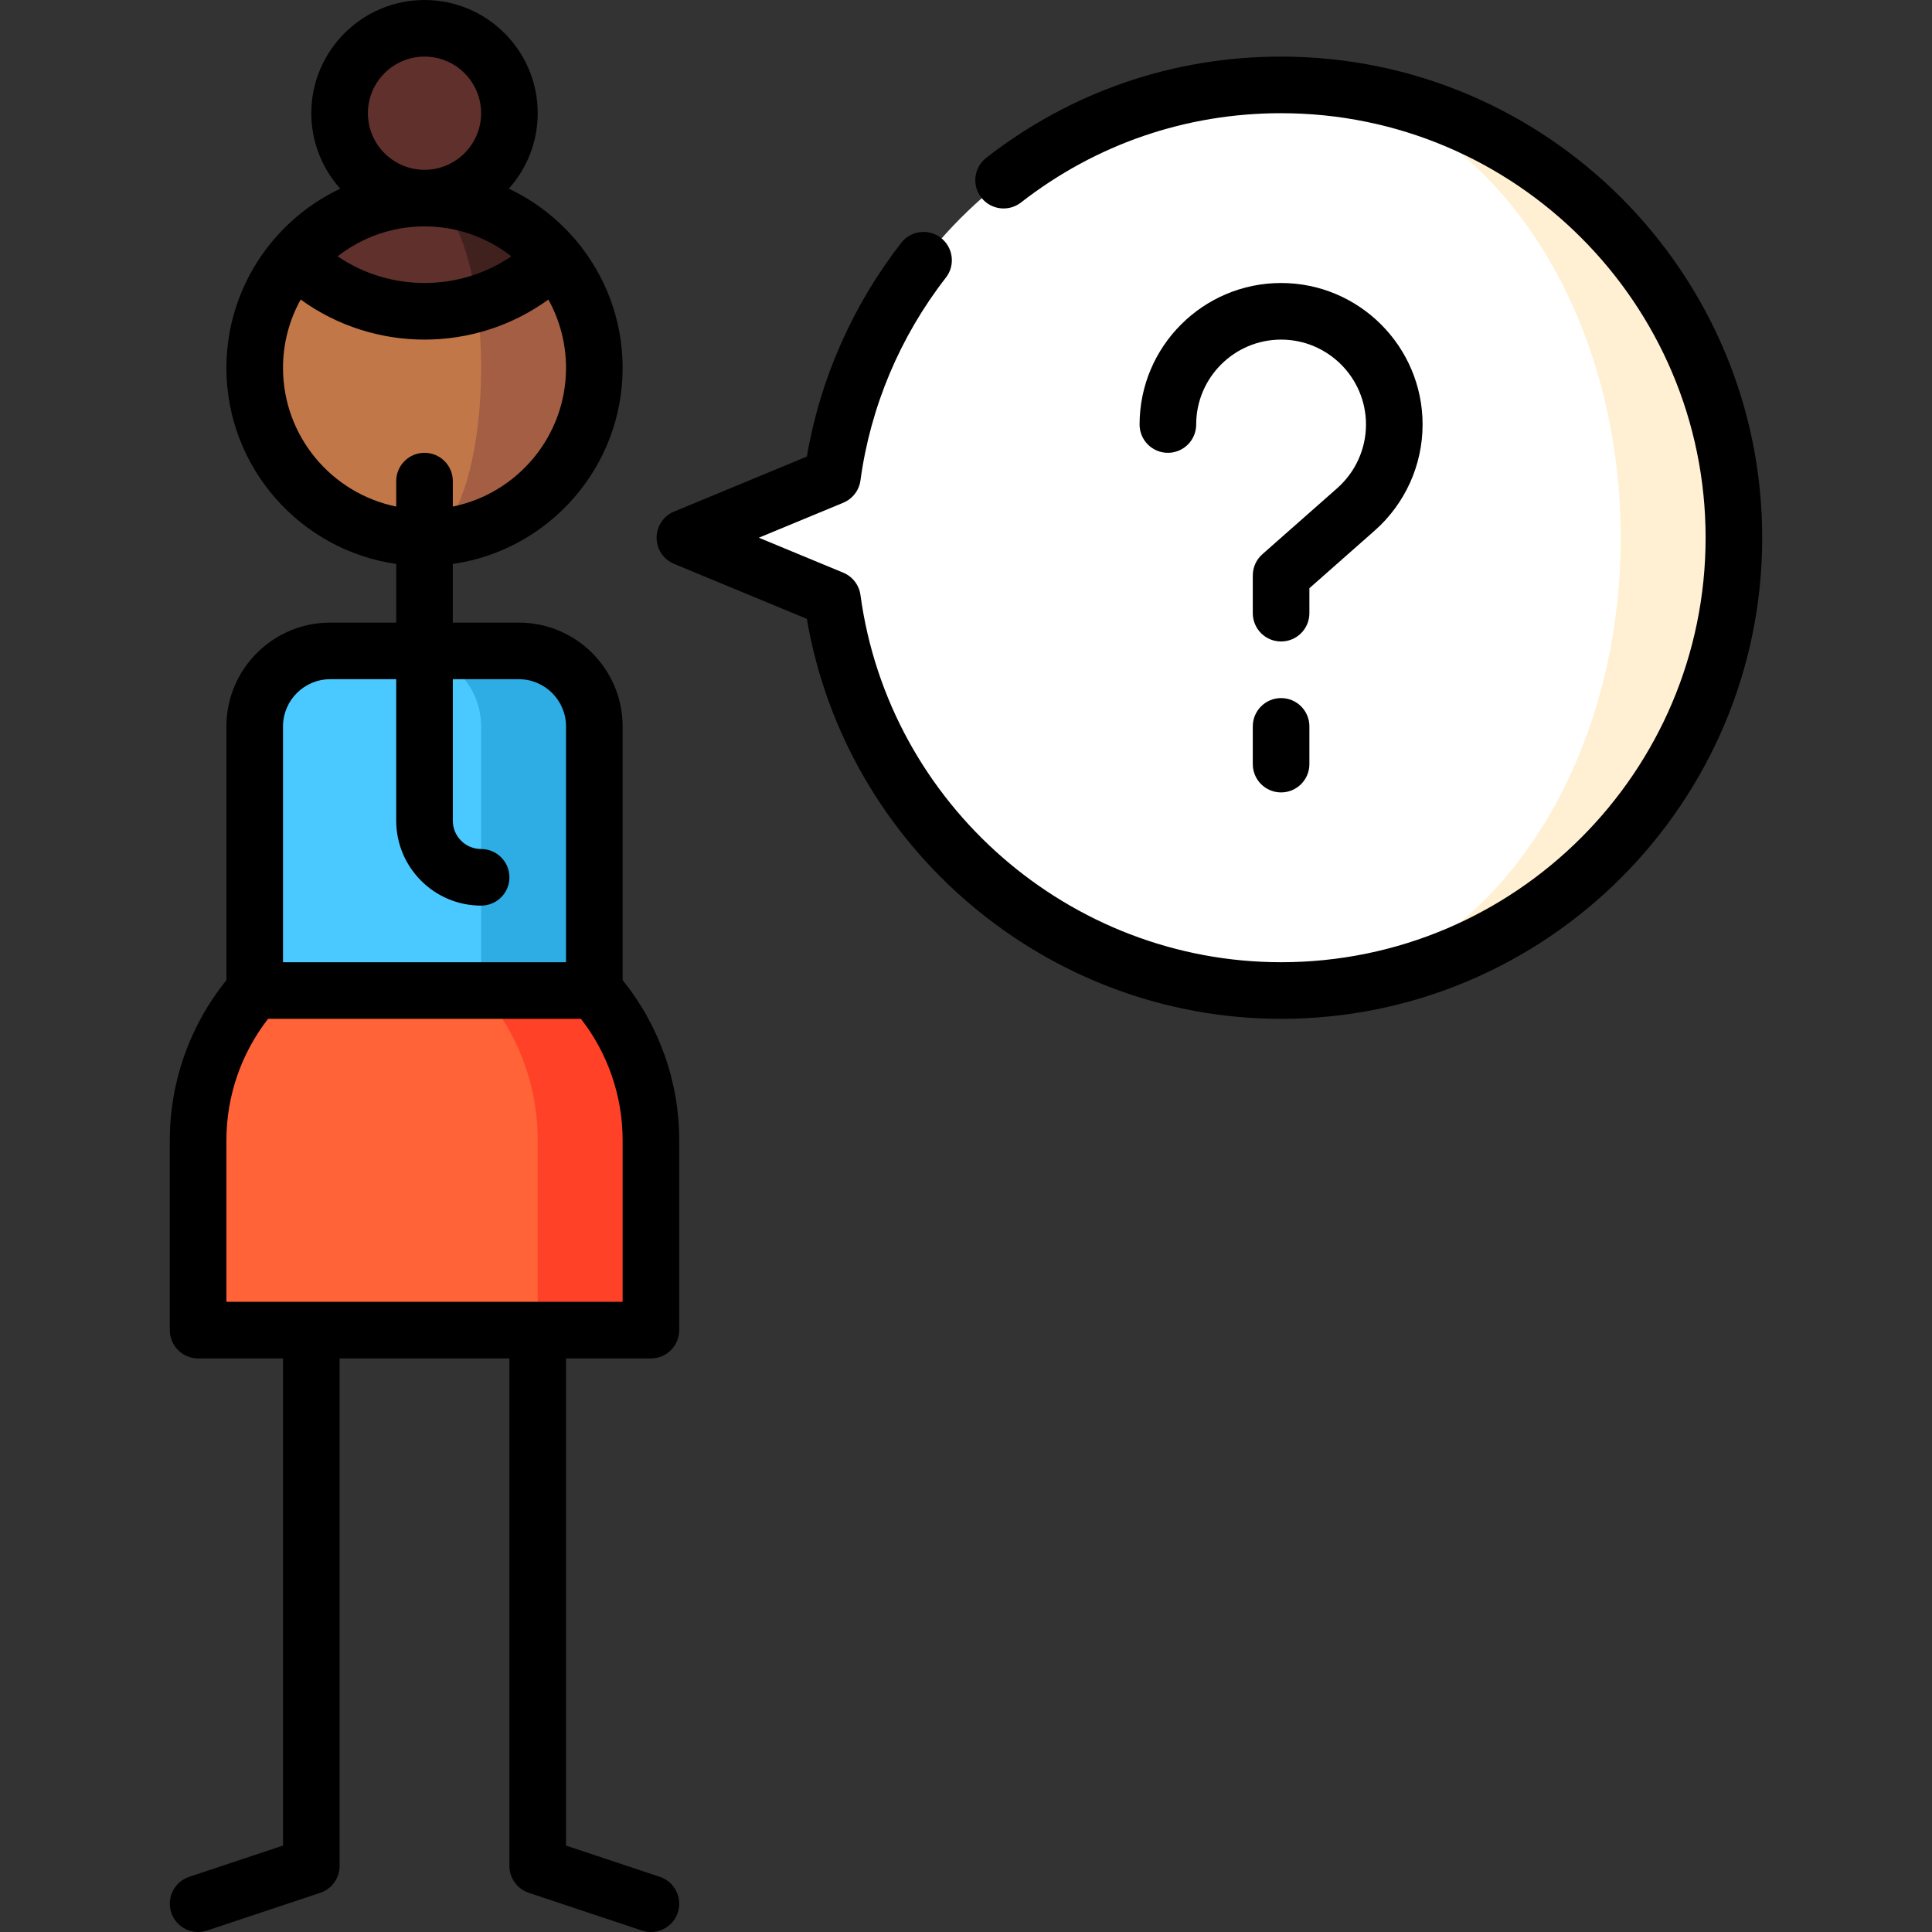 <?xml version="1.0" encoding="iso-8859-1"?>
<!-- Generator: Adobe Illustrator 19.0.0, SVG Export Plug-In . SVG Version: 6.00 Build 0)  -->
<svg version="1.1" id="Capa_1" xmlns="http://www.w3.org/2000/svg" xmlns:xlink="http://www.w3.org/1999/xlink" x="70px" y="70px"
	 viewBox="0 0 512.001 512.001" style="enable-background:new 0 0 512.001 512.001;" xml:space="preserve">
<rect x="0" y="0" width="512.001" height="512.001" fill="#333333" stroke="none"/>
<circle style="fill:#60312C;" cx="112.5" cy="29.999" r="22.5"/>
<path style="fill:#A45E43;" d="M146.757,68.334c0.01-0.01-34.255-0.005-34.255-0.005v74.17c24.85,0,45-20.15,45-45
	C157.502,86.379,153.457,76.184,146.757,68.334z"/>
<path style="fill:#C27749;" d="M126.392,80.509L78.247,68.334c-6.7,7.85-10.745,18.045-10.745,29.165c0,24.85,20.15,45,45,45
	c8.28,0,15-20.15,15-45C127.502,91.489,127.112,85.749,126.392,80.509z"/>
<path style="fill:#40211D;" d="M112.502,52.499l13.89,28.01c7.45-2.23,14.475-6.295,20.365-12.175
	C138.507,58.644,126.222,52.499,112.502,52.499z"/>
<path style="fill:#60312C;" d="M112.502,52.499c-13.72,0-26.005,6.145-34.255,15.835c13.04,13.04,31.645,17.105,48.145,12.175
	C124.162,64.079,118.782,52.499,112.502,52.499z"/>
<path style="fill:#2DADE3;" d="M137.502,172.499h-30v120h50v-100C157.502,181.453,148.548,172.499,137.502,172.499z"/>
<path style="fill:#49C9FF;" d="M107.502,172.499h-20c-11.046,0-20,8.954-20,20v100h60v-100
	C127.502,181.453,118.548,172.499,107.502,172.499z"/>
<path style="fill:#FF4128;" d="M157.502,262.499h-30l15,90h30v-50.335C172.502,286.953,166.831,273.074,157.502,262.499z"/>
<path style="fill:#FF6337;" d="M127.502,262.499h-60c-9.329,10.575-15,24.454-15,39.665v50.335h90v-50.335
	C142.502,286.953,136.831,273.074,127.502,262.499z"/>
<path style="fill:#FFF0D3;" d="M339.502,22.499v240c66.168,0,120-53.832,120-120S405.67,22.499,339.502,22.499z"/>
<path style="fill:#FFFFFF;" d="M429.502,142.499c0-66.168-40.374-120-90-120c-60.676,0-110.971,45.269-118.903,103.806
	l-39.097,16.194l39.097,16.194c7.932,58.536,58.227,103.806,118.903,103.806C389.128,262.499,429.502,208.667,429.502,142.499z"/>
<path d="M174.874,497.384l-24.872-8.29V359.999h22.5c4.142,0,7.5-3.357,7.5-7.5v-50.335c0-15.472-5.307-30.417-15-42.406v-67.259
	c0-15.163-12.336-27.5-27.5-27.5h-17.5v-15.544c25.407-3.651,45-25.555,45-51.956c0-12.813-4.621-24.564-12.275-33.689
	c-0.205-0.27-0.422-0.531-0.668-0.777c-4.778-5.462-10.622-9.916-17.222-13.031c4.762-5.313,7.665-12.323,7.665-20.002
	c0-16.542-13.458-30-30-30s-30,13.458-30,30c0,7.679,2.903,14.689,7.665,20.002c-6.6,3.115-12.444,7.569-17.194,13.006
	c-0.274,0.271-0.491,0.533-0.696,0.803c-7.654,9.124-12.275,20.875-12.275,33.688c0,26.401,19.593,48.305,45,51.956v15.544h-17.5
	c-15.164,0-27.5,12.337-27.5,27.5v67.259c-9.693,11.989-15,26.935-15,42.406v50.335c0,4.143,3.358,7.5,7.5,7.5h22.5v129.095
	l-24.872,8.29c-3.93,1.31-6.053,5.558-4.744,9.487c1.048,3.143,3.974,5.13,7.114,5.13c0.786,0,1.586-0.125,2.373-0.387l30-10
	c3.063-1.021,5.128-3.887,5.128-7.115v-134.5h45v134.5c0,3.229,2.066,6.095,5.128,7.115l30,10c0.787,0.262,1.586,0.387,2.373,0.387
	c3.14,0,6.066-1.987,7.114-5.13C180.927,502.941,178.803,498.693,174.874,497.384z M135.524,67.93
	c-13.839,9.42-32.206,9.42-46.045,0c6.361-4.963,14.349-7.931,23.023-7.931S129.164,62.967,135.524,67.93z M97.502,29.999
	c0-8.271,6.729-15,15-15s15,6.729,15,15s-6.729,15-15,15S97.502,38.27,97.502,29.999z M75.002,97.499
	c0-6.567,1.702-12.742,4.68-18.116c9.75,7.072,21.284,10.615,32.82,10.615s23.07-3.543,32.82-10.615
	c2.978,5.374,4.68,11.549,4.68,18.116c0,18.109-12.904,33.261-30,36.745v-6.745c0-4.143-3.358-7.5-7.5-7.5s-7.5,3.357-7.5,7.5v6.745
	C87.906,130.76,75.002,115.608,75.002,97.499z M87.502,179.999h17.5v37.5c0,12.406,10.093,22.5,22.5,22.5c4.142,0,7.5-3.357,7.5-7.5
	s-3.358-7.5-7.5-7.5c-4.136,0-7.5-3.364-7.5-7.5v-37.5h17.5c6.893,0,12.5,5.607,12.5,12.5v62.5h-75v-62.5
	C75.002,185.606,80.609,179.999,87.502,179.999z M60.002,302.164c0-11.687,3.906-22.981,11.039-32.165h82.922
	c7.134,9.184,11.039,20.479,11.039,32.165v42.835h-105V302.164z"/>
<path d="M339.502,14.999c-28.566,0-55.59,9.276-78.146,26.827c-3.27,2.543-3.857,7.255-1.313,10.524s7.258,3.859,10.524,1.313
	c19.899-15.48,43.736-23.664,68.935-23.664c62.032,0,112.5,50.468,112.5,112.5s-50.468,112.5-112.5,112.5
	c-56.031,0-103.954-41.835-111.471-97.313c-0.358-2.646-2.096-4.9-4.562-5.922l-22.368-9.266l22.368-9.266
	c2.466-1.021,4.204-3.276,4.562-5.922c2.645-19.518,10.474-38.103,22.64-53.746c2.543-3.27,1.954-7.981-1.315-10.524
	s-7.981-1.953-10.525,1.315c-12.892,16.576-21.489,36.076-25.004,56.636l-35.194,14.578c-2.803,1.16-4.63,3.896-4.63,6.929
	s1.827,5.769,4.63,6.929l35.193,14.578c10.359,60.728,63.631,105.994,125.676,105.994c70.304,0,127.5-57.196,127.5-127.5
	S409.806,14.999,339.502,14.999z"/>
<path d="M347.002,155.884l17.29-15.257c8.077-7.123,12.71-17.376,12.71-28.128c0-20.678-16.822-37.5-37.5-37.5
	s-37.5,16.822-37.5,37.5c0,4.143,3.357,7.5,7.5,7.5s7.5-3.357,7.5-7.5c0-12.406,10.094-22.5,22.5-22.5s22.5,10.094,22.5,22.5
	c0,6.449-2.781,12.601-7.633,16.879l-19.829,17.497c-1.614,1.424-2.538,3.473-2.538,5.624v10c0,4.143,3.357,7.5,7.5,7.5
	s7.5-3.357,7.5-7.5V155.884z"/>
<path d="M339.502,184.999c-4.143,0-7.5,3.357-7.5,7.5v10c0,4.143,3.357,7.5,7.5,7.5s7.5-3.357,7.5-7.5v-10
	C347.002,188.356,343.645,184.999,339.502,184.999z"/>
<g>
</g>
<g>
</g>
<g>
</g>
<g>
</g>
<g>
</g>
<g>
</g>
<g>
</g>
<g>
</g>
<g>
</g>
<g>
</g>
<g>
</g>
<g>
</g>
<g>
</g>
<g>
</g>
<g>
</g>
</svg>
